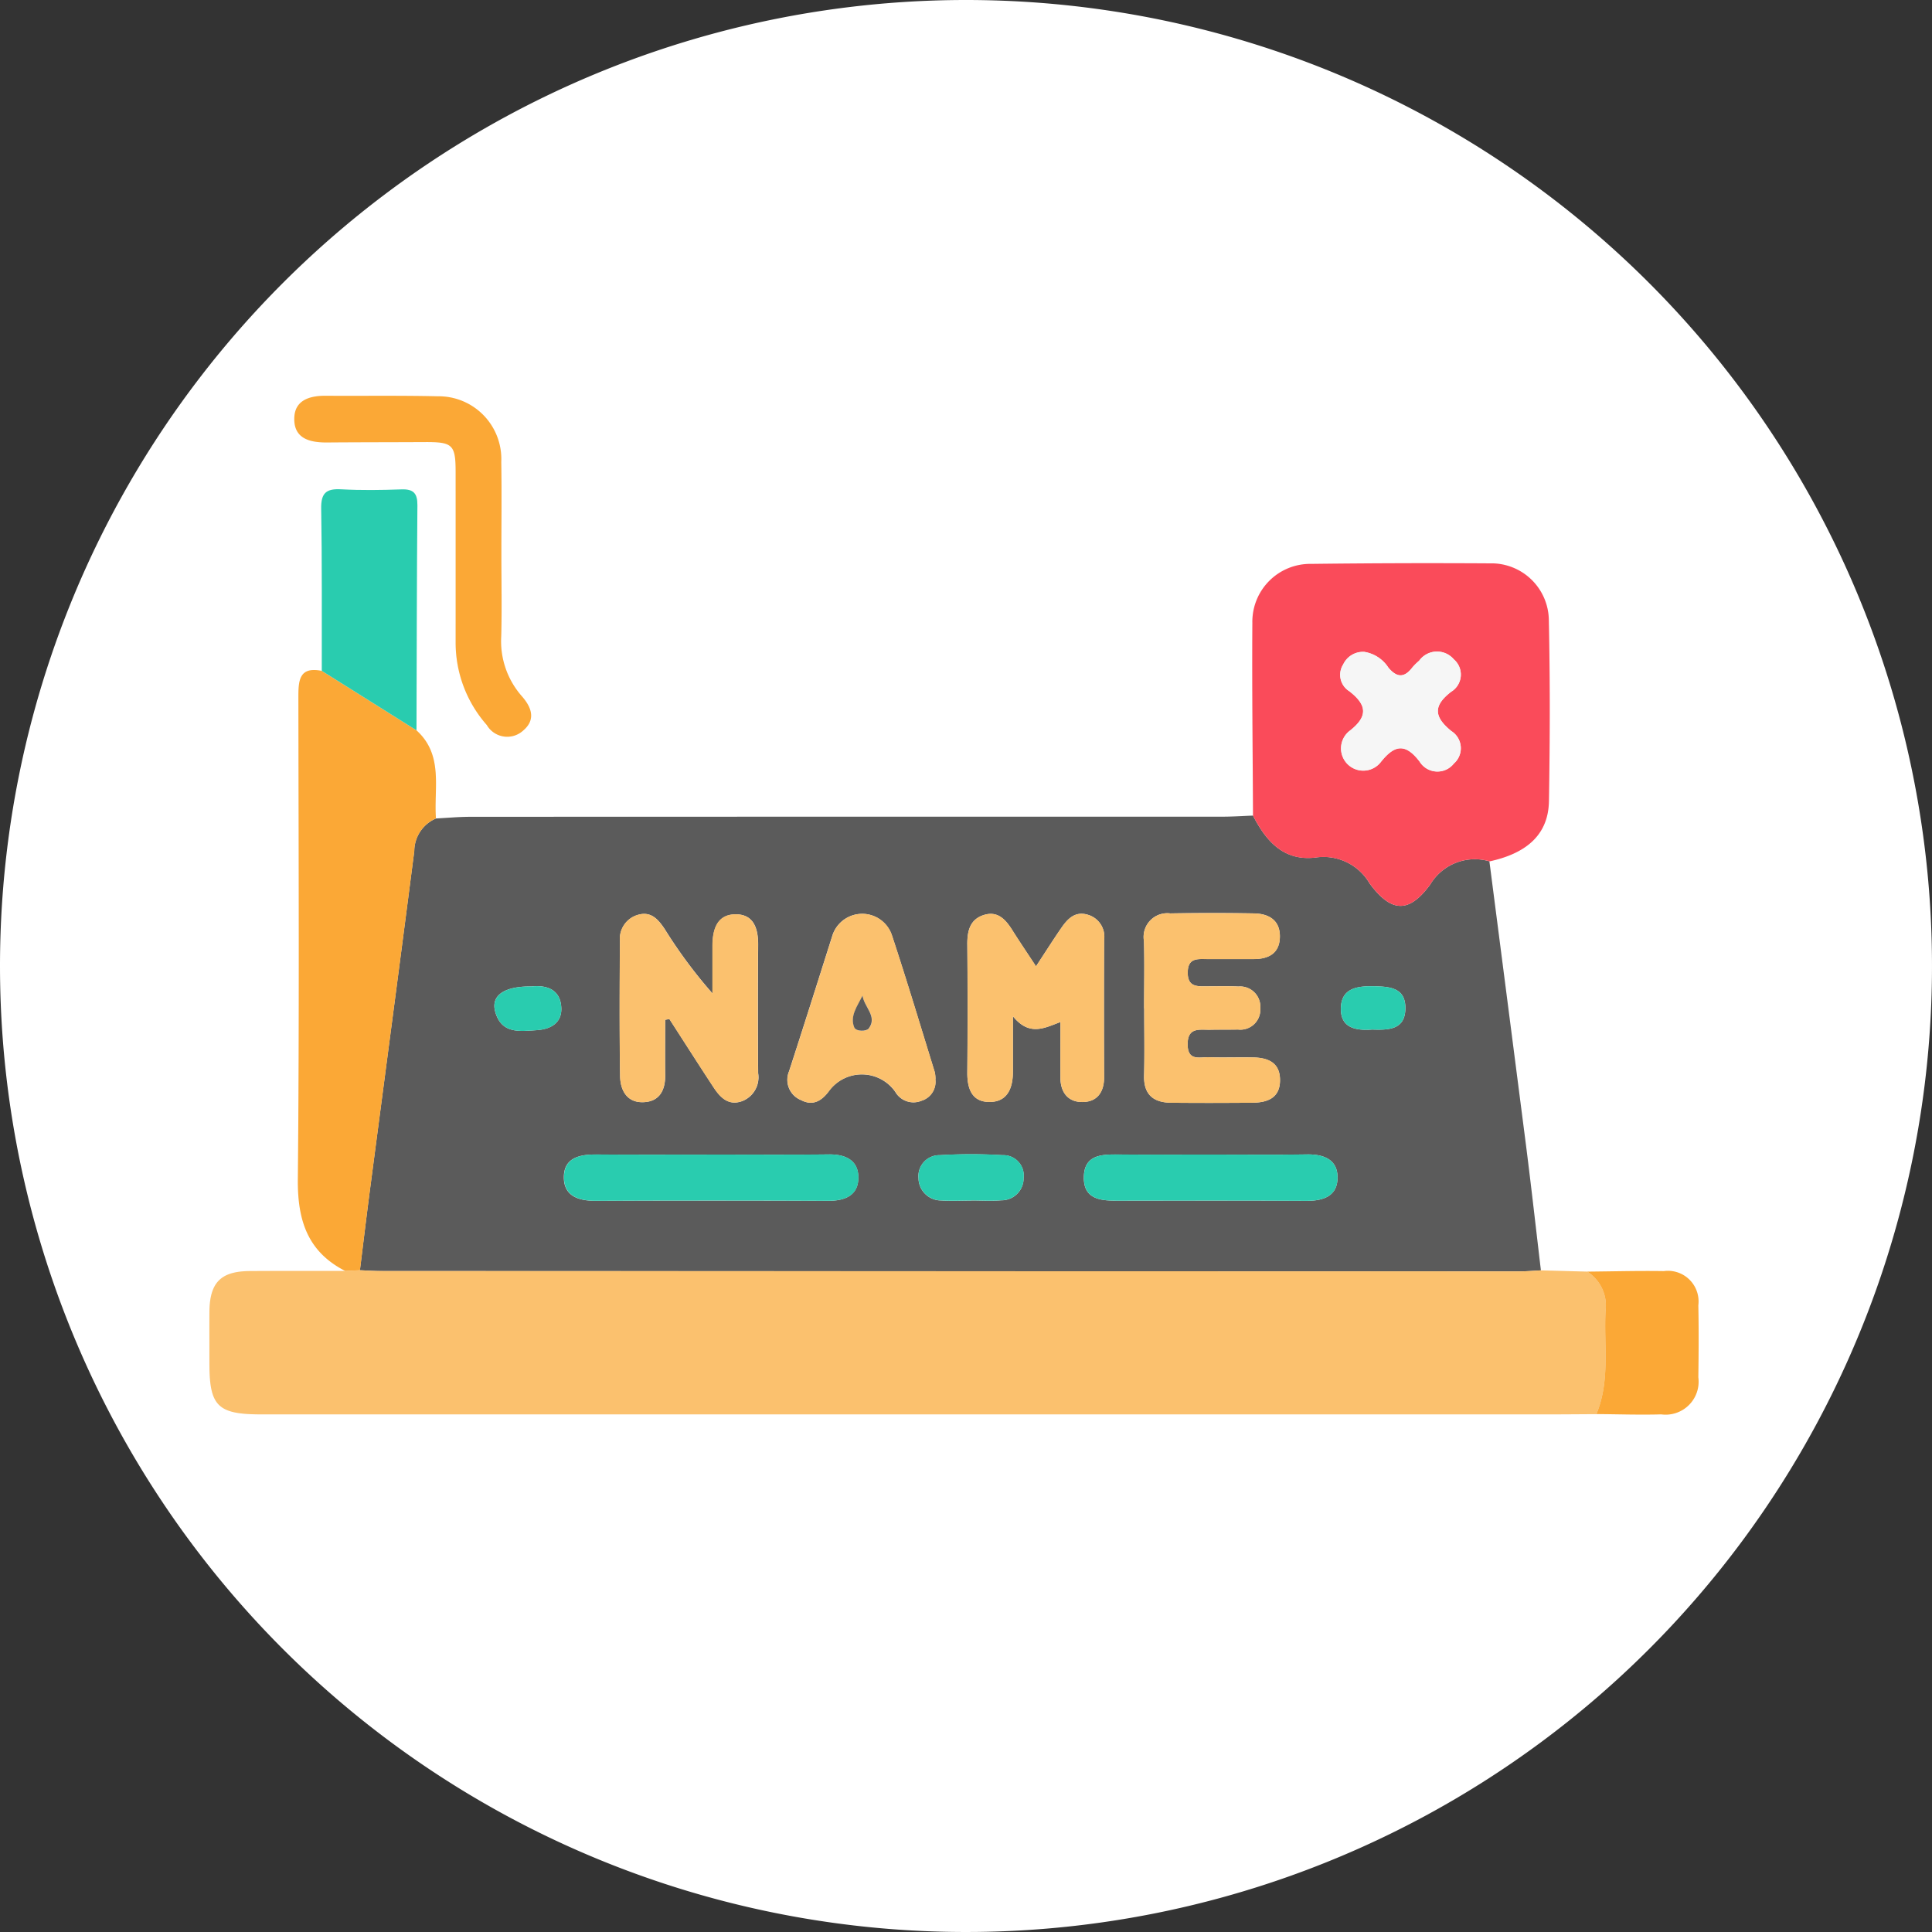<svg xmlns="http://www.w3.org/2000/svg" xmlns:xlink="http://www.w3.org/1999/xlink" width="125" height="125" viewBox="0 0 125 125">
  <rect x="0" y="0" width="125" height="125" fill="#333333" stroke="none"/>
  <defs>
    <clipPath id="clip-path">
      <rect id="Rectangle_377764" data-name="Rectangle 377764" width="96.355" height="65.923" fill="none"/>
    </clipPath>
  </defs>
  <g id="Group_1072923" data-name="Group 1072923" transform="translate(6641 286)">
    <g id="Group_1072441" data-name="Group 1072441" transform="translate(-7027 -2432)">
      <path id="Path_608385" data-name="Path 608385" d="M62.5,0A62.5,62.5,0,1,1,0,62.5,62.5,62.5,0,0,1,62.5,0Z" transform="translate(386 2146)" fill="#fff"/>
    </g>
    <g id="Group_1072455" data-name="Group 1072455" transform="translate(-6627.453 -260.394)">
      <g id="Group_1072454" data-name="Group 1072454" clip-path="url(#clip-path)">
        <path id="Path_609864" data-name="Path 609864" d="M7.273,17.8c-1.463-.3-1.515.626-1.514,1.686.012,10.4.068,20.8-.035,31.193-.026,2.65.616,4.692,3.06,5.943-2.057,0-4.114-.006-6.171.007-1.882.013-2.6.748-2.609,2.661C0,60.393,0,61.5,0,62.6c0,2.771.537,3.3,3.345,3.3H86.733c1,0,2-.01,3-.015,1.4.01,2.8.058,4.2.019a2.134,2.134,0,0,0,2.4-2.4c.019-1.551.029-3.1,0-4.654A1.982,1.982,0,0,0,94.1,56.634c-1.65-.027-3.3.02-4.952.034l-3-.082c-.317-2.679-.616-5.361-.957-8.037q-1.172-9.216-2.376-18.429c2.48-.532,3.816-1.784,3.852-3.9.067-3.9.075-7.813-.007-11.718a3.715,3.715,0,0,0-3.805-3.665q-5.784-.039-11.569.034a3.744,3.744,0,0,0-3.807,3.82c-.03,4.156.023,8.312.041,12.468-.649.024-1.3.07-1.947.07q-24.335.006-48.671.008c-.748,0-1.5.071-2.244.109-.147-1.961.507-4.1-1.26-5.7.015-4.851.017-9.7.059-14.553.007-.782-.251-1.065-1.033-1.038-1.3.046-2.6.065-3.9-.005C7.566,6,7.216,6.283,7.234,7.3c.062,3.5.034,7,.04,10.5m11.618-7.505c0-2.006.028-4.012-.007-6.017A4.057,4.057,0,0,0,14.756.033C12.35-.023,9.942.016,7.535,0,6.475-.007,5.506.289,5.487,1.476,5.466,2.781,6.5,3.031,7.608,3.023,9.714,3.006,11.82,3.008,13.926,3c1.811-.009,2,.161,2,1.958q.012,5.491,0,10.982A8.045,8.045,0,0,0,17.948,21.3a1.528,1.528,0,0,0,2.353.362c.833-.7.555-1.5-.089-2.229a5.389,5.389,0,0,1-1.329-3.875c.048-1.754.011-3.51.009-5.265" transform="translate(0 0)" fill="#f6f6f6"/>
        <path id="Path_609865" data-name="Path 609865" d="M37.254,90.368c.748-.038,1.5-.108,2.245-.108q24.335-.009,48.671-.008c.649,0,1.3-.046,1.947-.07.85,1.657,1.99,2.962,4.055,2.711a3.447,3.447,0,0,1,3.491,1.682c1.405,1.9,2.548,1.934,3.917.073a3.364,3.364,0,0,1,3.832-1.508q1.19,9.214,2.376,18.429c.34,2.676.639,5.358.957,8.037-.45.023-.9.064-1.349.064q-36.855-.006-73.71-.021c-.45,0-.9-.033-1.352-.051.2-1.631.4-3.264.609-4.893.97-7.408,1.955-14.815,2.908-22.225a2.307,2.307,0,0,1,1.4-2.109m14.83,13.024.281-.047c.95,1.473,1.892,2.95,2.855,4.415.432.658.964,1.216,1.854.892a1.652,1.652,0,0,0,1.032-1.811q-.031-4.137,0-8.274c.01-1.083-.288-2.023-1.487-2s-1.465,1.023-1.468,2.061c0,1.019,0,2.038,0,3.057a31.474,31.474,0,0,1-3.083-4.152c-.4-.6-.861-1.171-1.7-.943a1.612,1.612,0,0,0-1.205,1.707c-.02,2.908-.033,5.817.01,8.725.014.925.436,1.739,1.506,1.7,1.041-.034,1.426-.772,1.412-1.763-.016-1.189,0-2.377,0-3.566m23.993-3.456c-.608-.925-1.084-1.626-1.535-2.343-.425-.677-.933-1.253-1.813-.993-.921.272-1.107,1.03-1.1,1.91q.034,4.139,0,8.277c-.009,1.028.277,1.9,1.4,1.92,1.2.017,1.555-.9,1.55-1.977,0-1.045,0-2.089,0-3.569,1.074,1.322,2.049.752,3.073.375,0,1.3-.006,2.448,0,3.6.006.951.492,1.586,1.436,1.575s1.395-.643,1.391-1.607q-.018-4.439,0-8.879A1.474,1.474,0,0,0,79.442,96.6c-.837-.26-1.322.263-1.734.861-.508.737-.987,1.494-1.63,2.473m7,2.718c0,1.452.028,2.9-.008,4.355-.031,1.225.606,1.739,1.737,1.752,1.752.02,3.5.014,5.257,0,1.007-.006,1.825-.315,1.8-1.51-.02-1.105-.8-1.4-1.742-1.422s-1.9.018-2.853-.014c-.587-.02-1.374.28-1.381-.826-.007-1.141.783-.936,1.459-.951.6-.014,1.2,0,1.8-.013a1.292,1.292,0,0,0,1.441-1.372,1.312,1.312,0,0,0-1.417-1.412c-.649-.033-1.3-.014-1.952-.014s-1.35.1-1.325-.927c.023-.936.662-.831,1.261-.833q1.5,0,3,0c.989,0,1.691-.386,1.7-1.456s-.726-1.485-1.682-1.5q-2.7-.046-5.406,0A1.534,1.534,0,0,0,83.063,98.3c.04,1.451.009,2.9.009,4.355m-13.5,4.576a2.231,2.231,0,0,0-.045-.448c-.916-2.963-1.807-5.935-2.78-8.879A2.026,2.026,0,0,0,62.885,98c-.922,2.909-1.841,5.819-2.784,8.721a1.416,1.416,0,0,0,.783,1.873c.768.4,1.345.03,1.8-.592a2.64,2.64,0,0,1,4.286.051,1.359,1.359,0,0,0,1.693.582,1.278,1.278,0,0,0,.9-1.4m-14.4,4.881c-2.508,0-5.016.015-7.524-.007-1.115-.01-2.143.222-2.109,1.535.031,1.175.977,1.466,2.053,1.462q7.524-.028,15.048,0c1.117.005,1.973-.37,1.952-1.548-.02-1.081-.837-1.466-1.9-1.453-2.508.031-5.016.01-7.524.009m32.15,0c-2,0-4,.013-6-.005-1.074-.01-2.114.069-2.136,1.464s1.021,1.524,2.092,1.524c4.1,0,8.205-.017,12.307.011,1.092.007,2-.305,2.016-1.481s-.867-1.539-1.973-1.522c-2.1.033-4.2.01-6.3.009m-15.433,2.976v-.005c.652,0,1.306.044,1.953-.011a1.427,1.427,0,0,0,1.441-1.443,1.317,1.317,0,0,0-1.363-1.477,33.552,33.552,0,0,0-4.056,0,1.353,1.353,0,0,0-1.382,1.477,1.462,1.462,0,0,0,1.453,1.453c.649.045,1.3.009,1.954.009M43.429,101.235c-1.774-.015-2.637.594-2.337,1.648.405,1.423,1.549,1.259,2.694,1.18.973-.067,1.613-.518,1.58-1.429-.046-1.227-.981-1.5-1.937-1.4m54.372,2.79c1.085.036,2.182.029,2.176-1.4,0-1.3-1-1.38-2.023-1.4-1.094-.023-2.139.117-2.152,1.447-.013,1.276,1.007,1.425,2,1.356" transform="translate(-22.596 -63.019)" fill="#5b5b5b"/>
        <path id="Path_609866" data-name="Path 609866" d="M9.74,187.839c.451.018.9.051,1.352.051q36.855.014,73.71.021c.449,0,.9-.042,1.349-.064l3,.082a2.606,2.606,0,0,1,1.183,2.535c-.117,2.237.312,4.519-.594,6.686-1,.005-2,.015-3,.015H3.347c-2.808,0-3.344-.532-3.345-3.3,0-1.1-.007-2.207,0-3.311.014-1.914.728-2.649,2.609-2.661,2.057-.014,4.114-.006,6.171-.008l.956-.043" transform="translate(0 -131.261)" fill="#fbc16e"/>
        <path id="Path_609867" data-name="Path 609867" d="M239.35,55.242a3.364,3.364,0,0,0-3.832,1.508c-1.369,1.861-2.511,1.829-3.917-.073A3.448,3.448,0,0,0,228.11,55c-2.065.252-3.2-1.054-4.055-2.711-.018-4.156-.07-8.312-.041-12.468A3.744,3.744,0,0,1,227.821,36q5.784-.07,11.569-.034a3.716,3.716,0,0,1,3.805,3.665c.083,3.9.074,7.813.007,11.718-.036,2.112-1.372,3.364-3.852,3.9m-8.118-13.555a1.411,1.411,0,0,0-1.34.812,1.249,1.249,0,0,0,.394,1.734c1.118.869,1.241,1.6.05,2.542a1.438,1.438,0,1,0,1.982,2.048c.886-1.118,1.586-1.253,2.515-.039a1.353,1.353,0,0,0,2.217.129,1.315,1.315,0,0,0-.166-2.105c-1.1-.9-1.2-1.622-.007-2.541a1.3,1.3,0,0,0,.168-2.1,1.424,1.424,0,0,0-2.24.093,3.941,3.941,0,0,0-.429.422c-.513.673-.984.706-1.558.03a2.28,2.28,0,0,0-1.586-1.028" transform="translate(-156.533 -25.122)" fill="#fa4b5a"/>
        <path id="Path_609868" data-name="Path 609868" d="M23.018,97.742l-.956.043c-2.444-1.251-3.086-3.292-3.06-5.943.1-10.4.047-20.795.035-31.193,0-1.061.051-1.983,1.514-1.686l6.127,3.847c1.767,1.6,1.113,3.742,1.26,5.7a2.306,2.306,0,0,0-1.4,2.109c-.953,7.411-1.939,14.817-2.908,22.225-.214,1.63-.406,3.262-.609,4.894" transform="translate(-13.278 -41.163)" fill="#fba836"/>
        <path id="Path_609869" data-name="Path 609869" d="M31.619,10.293c0,1.755.038,3.511-.01,5.265a5.388,5.388,0,0,0,1.329,3.875c.644.732.922,1.526.089,2.229a1.528,1.528,0,0,1-2.353-.362,8.045,8.045,0,0,1-2.014-5.364q0-5.491,0-10.982c0-1.8-.192-1.967-2-1.958-2.106.011-4.212.008-6.318.025-1.106.009-2.142-.242-2.121-1.546C18.233.289,19.2-.007,20.262,0c2.407.016,4.815-.023,7.221.034a4.057,4.057,0,0,1,4.128,4.243c.035,2.005.007,4.011.008,6.017" transform="translate(-12.727 0)" fill="#fba836"/>
        <path id="Path_609870" data-name="Path 609870" d="M30.18,35.669l-6.127-3.847c-.006-3.5.022-7-.039-10.5-.018-1.012.332-1.3,1.292-1.246,1.3.07,2.6.051,3.9.005.783-.028,1.04.255,1.033,1.038-.042,4.851-.044,9.7-.059,14.553" transform="translate(-16.78 -14.023)" fill="#29ccaf"/>
        <path id="Path_609871" data-name="Path 609871" d="M296.561,197.259c.906-2.167.477-4.449.594-6.686a2.606,2.606,0,0,0-1.183-2.535c1.651-.014,3.3-.061,4.952-.034a1.982,1.982,0,0,1,2.233,2.215c.033,1.551.023,3.1,0,4.654a2.134,2.134,0,0,1-2.4,2.4c-1.4.039-2.8-.009-4.2-.019" transform="translate(-206.823 -131.37)" fill="#fba836"/>
        <path id="Path_609872" data-name="Path 609872" d="M91.072,118.133c0,1.189-.012,2.378,0,3.567.014.991-.371,1.729-1.413,1.763-1.07.036-1.492-.779-1.506-1.7-.043-2.908-.03-5.816-.01-8.725a1.613,1.613,0,0,1,1.2-1.707c.842-.228,1.306.348,1.7.943a31.5,31.5,0,0,0,3.083,4.152c0-1.019,0-2.039,0-3.058,0-1.038.269-2.042,1.468-2.061s1.5.921,1.487,2q-.038,4.137,0,8.274a1.652,1.652,0,0,1-1.032,1.811c-.89.323-1.422-.235-1.854-.893-.962-1.464-1.9-2.942-2.855-4.415l-.281.047" transform="translate(-61.583 -77.759)" fill="#fbc16e"/>
        <path id="Path_609873" data-name="Path 609873" d="M167.242,114.673c.643-.979,1.122-1.736,1.63-2.473.413-.6.9-1.121,1.734-.861a1.474,1.474,0,0,1,1.045,1.625q-.022,4.439,0,8.879c0,.964-.447,1.6-1.391,1.607s-1.429-.624-1.436-1.575c-.008-1.152,0-2.3,0-3.6-1.023.376-2,.947-3.073-.375,0,1.48,0,2.524,0,3.569,0,1.076-.348,1.993-1.55,1.977-1.126-.016-1.413-.892-1.4-1.92q.037-4.138,0-8.277c-.007-.881.18-1.638,1.1-1.911.88-.26,1.388.317,1.813.993.451.717.927,1.417,1.535,2.343" transform="translate(-113.76 -77.755)" fill="#fbc16e"/>
        <path id="Path_609874" data-name="Path 609874" d="M200.759,117.289c0-1.452.03-2.9-.009-4.355a1.534,1.534,0,0,1,1.707-1.789q2.7-.042,5.406,0c.956.016,1.69.429,1.682,1.5s-.711,1.458-1.7,1.455-2,0-3,0c-.6,0-1.239-.1-1.261.833-.025,1.027.667.927,1.325.927s1.3-.018,1.952.014a1.312,1.312,0,0,1,1.417,1.412,1.292,1.292,0,0,1-1.442,1.372c-.6.012-1.2,0-1.8.013-.675.015-1.465-.19-1.459.951.006,1.105.793.806,1.381.826.95.032,1.9,0,2.853.014s1.722.317,1.742,1.422c.021,1.195-.8,1.5-1.8,1.51-1.752.01-3.5.016-5.256,0-1.131-.013-1.768-.527-1.737-1.752.037-1.451.009-2.9.009-4.355" transform="translate(-140.282 -77.652)" fill="#fbc16e"/>
        <path id="Path_609875" data-name="Path 609875" d="M133.748,121.971a1.278,1.278,0,0,1-.9,1.4,1.358,1.358,0,0,1-1.693-.582,2.64,2.64,0,0,0-4.286-.05c-.459.623-1.036.994-1.8.592a1.417,1.417,0,0,1-.783-1.873c.942-2.9,1.861-5.812,2.784-8.721a2.026,2.026,0,0,1,3.861-.092c.973,2.945,1.863,5.917,2.78,8.88a2.21,2.21,0,0,1,.045.448m-4.714-5.4c-.345.682-.837,1.324-.543,2.052.117.289.795.268.94.076.587-.777-.305-1.393-.4-2.127" transform="translate(-86.773 -77.76)" fill="#fbc16e"/>
        <path id="Path_609876" data-name="Path 609876" d="M85.789,162.965c2.508,0,5.016.022,7.524-.01,1.059-.013,1.876.372,1.9,1.453.022,1.178-.835,1.554-1.952,1.549q-7.524-.034-15.048,0c-1.076,0-2.023-.287-2.053-1.462-.034-1.313.994-1.545,2.109-1.535,2.508.022,5.016.007,7.524.007" transform="translate(-53.217 -113.872)" fill="#29ccaf"/>
        <path id="Path_609877" data-name="Path 609877" d="M195.99,162.964c2.1,0,4.2.024,6.3-.009,1.105-.018,1.987.35,1.973,1.522s-.923,1.488-2.016,1.481c-4.1-.027-8.2-.011-12.307-.011-1.071,0-2.114-.127-2.092-1.524s1.062-1.474,2.136-1.464c2,.018,4,.005,6,.005" transform="translate(-131.269 -113.871)" fill="#29ccaf"/>
        <path id="Path_609878" data-name="Path 609878" d="M155.727,165.908c-.652,0-1.305.036-1.954-.009a1.463,1.463,0,0,1-1.453-1.453,1.353,1.353,0,0,1,1.382-1.477,33.554,33.554,0,0,1,4.056,0,1.318,1.318,0,0,1,1.363,1.477,1.427,1.427,0,0,1-1.441,1.443c-.647.055-1.3.011-1.953.011v.005" transform="translate(-106.438 -113.839)" fill="#29ccaf"/>
        <path id="Path_609879" data-name="Path 609879" d="M63.61,126.839c.956-.1,1.891.172,1.937,1.4.034.91-.606,1.361-1.579,1.428-1.146.079-2.289.243-2.694-1.18-.3-1.054.563-1.663,2.337-1.648" transform="translate(-42.776 -88.622)" fill="#29ccaf"/>
        <path id="Path_609880" data-name="Path 609880" d="M245.043,129.635c-.992.069-2.012-.08-2-1.356.014-1.33,1.058-1.47,2.152-1.447,1.02.021,2.019.1,2.023,1.4.005,1.431-1.092,1.438-2.176,1.4" transform="translate(-169.837 -88.628)" fill="#29ccaf"/>
        <path id="Path_609881" data-name="Path 609881" d="M244.394,54.949a2.28,2.28,0,0,1,1.586,1.028c.574.677,1.045.643,1.558-.03a3.939,3.939,0,0,1,.429-.422,1.424,1.424,0,0,1,2.24-.093,1.3,1.3,0,0,1-.168,2.1c-1.2.919-1.1,1.637.007,2.541a1.315,1.315,0,0,1,.166,2.105,1.353,1.353,0,0,1-2.217-.129c-.929-1.214-1.629-1.079-2.515.039a1.438,1.438,0,1,1-1.982-2.048c1.191-.94,1.068-1.673-.05-2.542a1.249,1.249,0,0,1-.394-1.734,1.411,1.411,0,0,1,1.34-.812" transform="translate(-169.695 -38.384)" fill="#f6f6f6"/>
        <path id="Path_609882" data-name="Path 609882" d="M138.836,128.845c.092.734.984,1.351.4,2.127-.146.193-.823.214-.94-.076-.293-.728.2-1.37.543-2.052" transform="translate(-96.576 -90.036)" fill="#5b5b5b"/>
      </g>
    </g>
  </g>
</svg>
